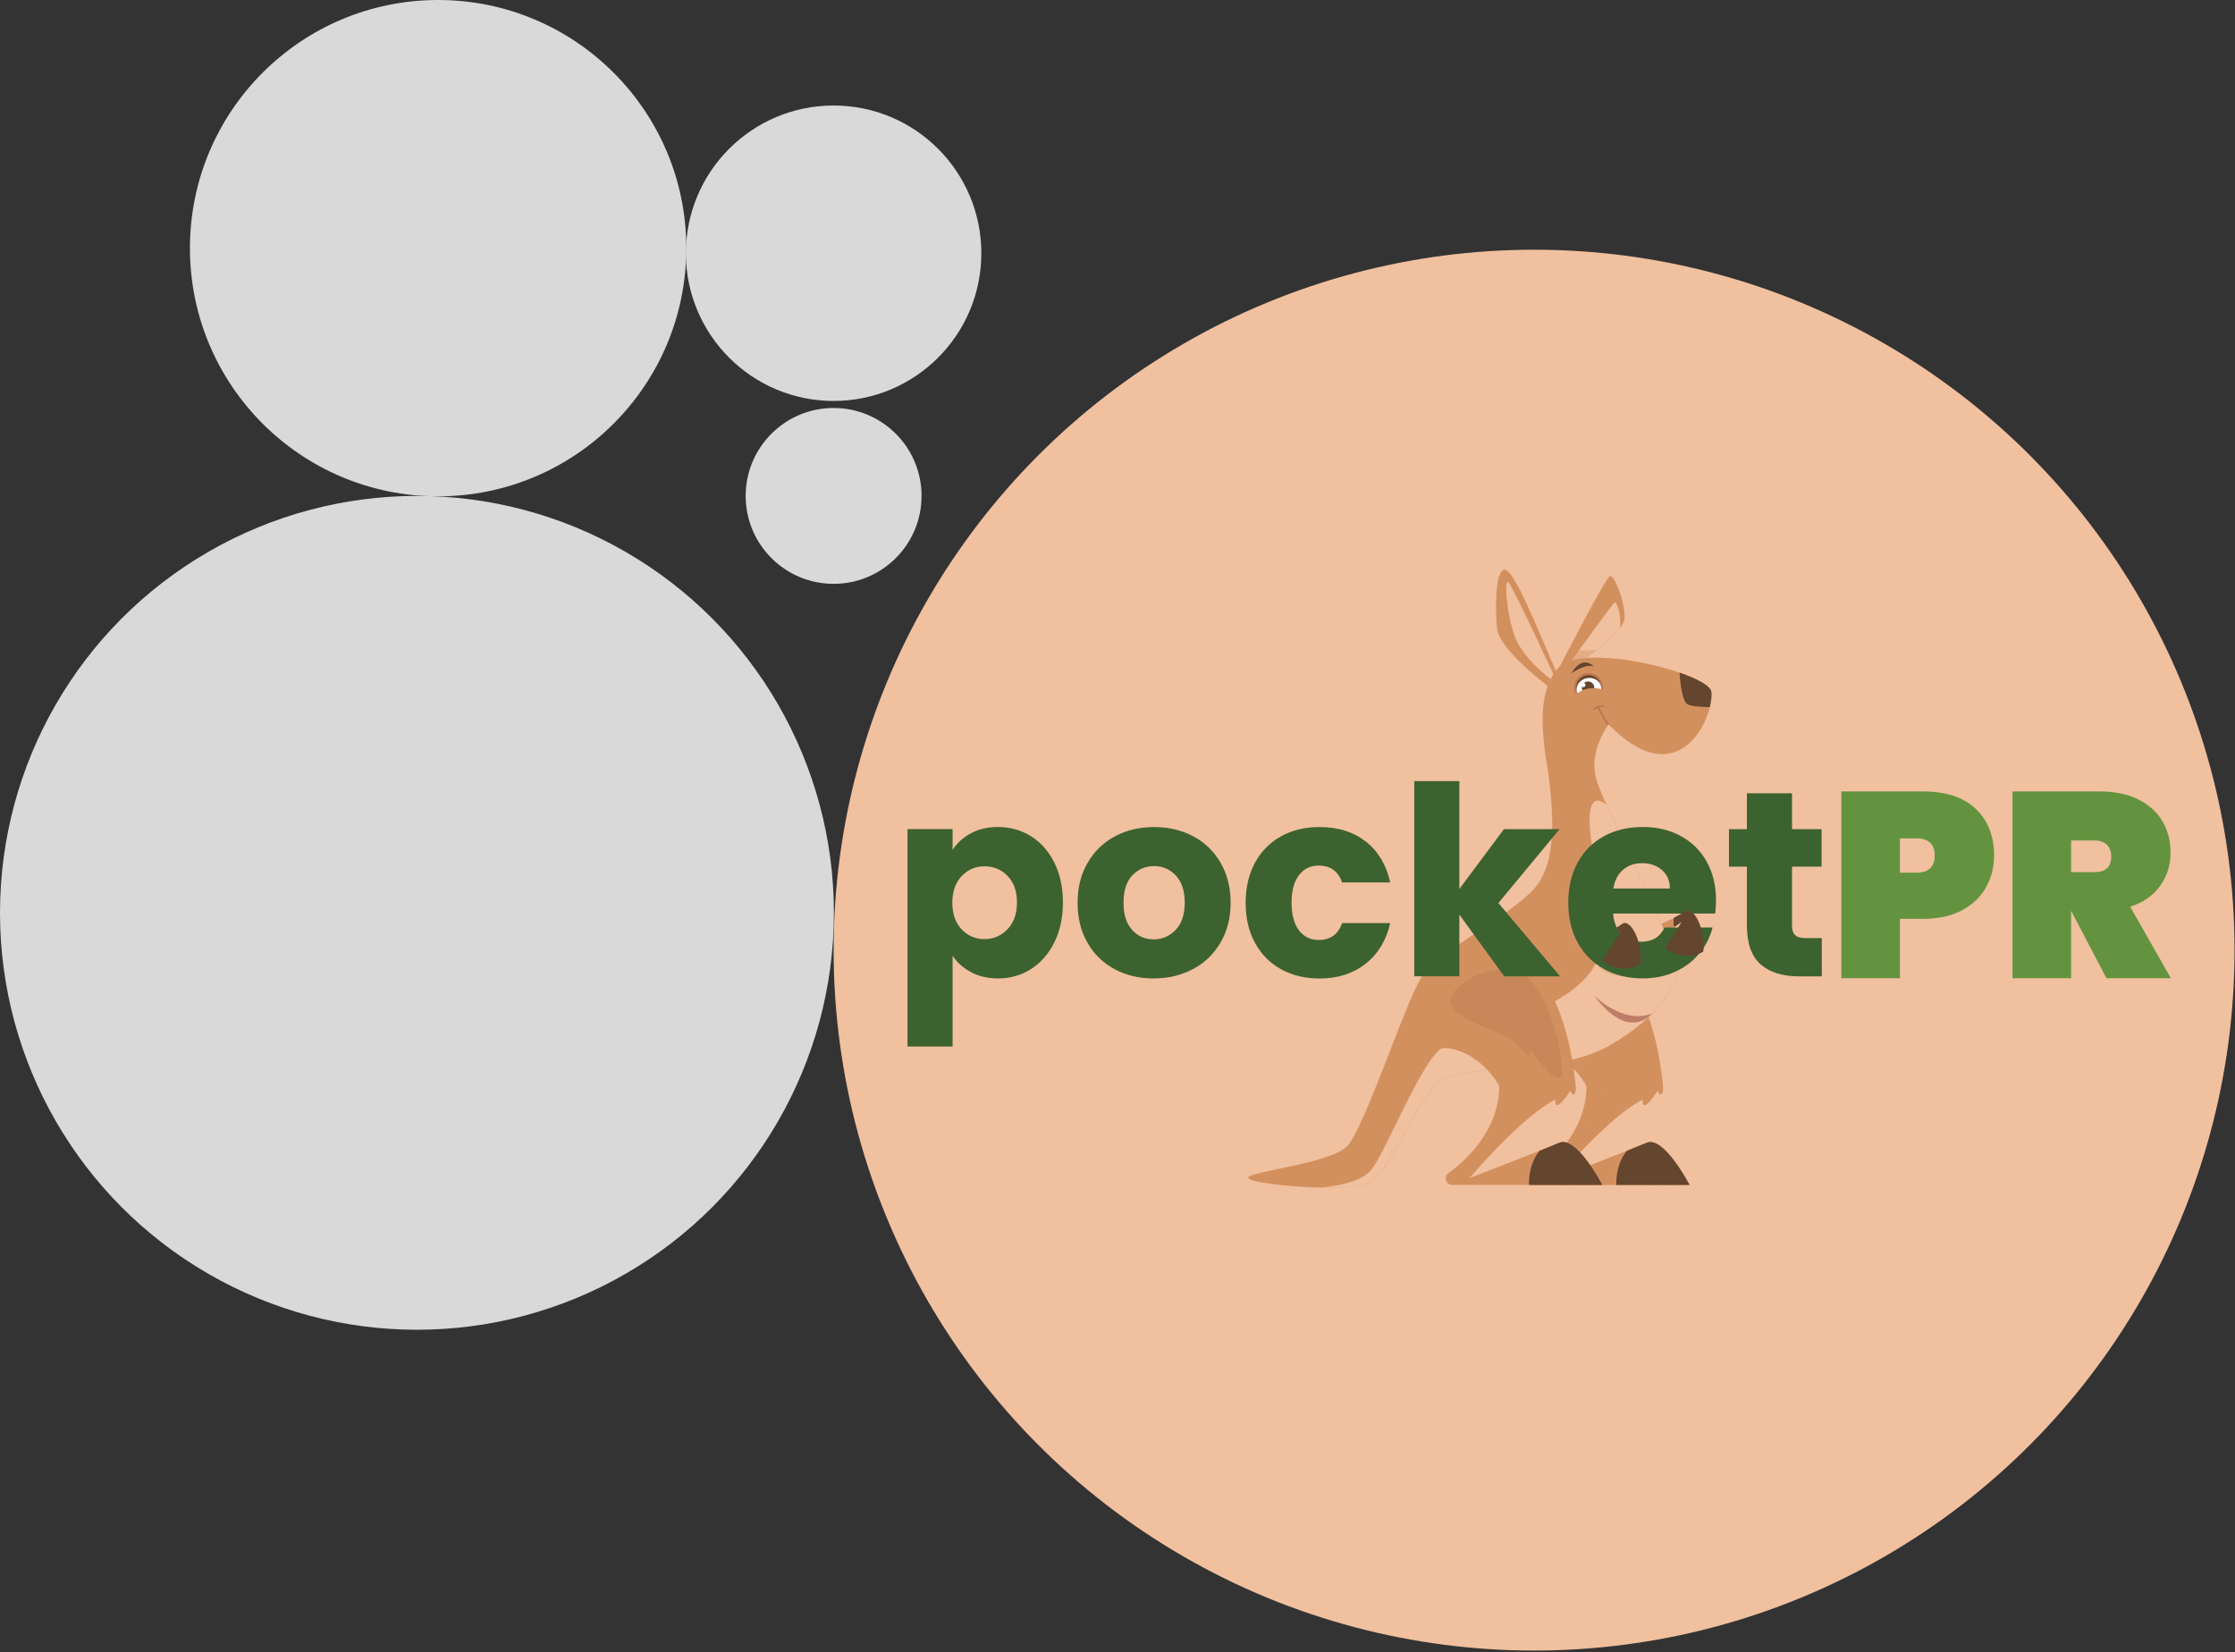 <svg width="848" height="627" viewBox="0 0 848 627" fill="none" xmlns="http://www.w3.org/2000/svg">
<rect x="0" y="0" width="848" height="627" fill="#333333" stroke="none"/>
<circle cx="316.287" cy="188.171" r="33.364" fill="#D9D9D9"/>
<circle cx="316.287" cy="96.087" r="56.051" fill="#D9D9D9"/>
<circle cx="166.231" cy="94.165" r="94.165" fill="#D9D9D9"/>
<circle cx="158.198" cy="346.369" r="158.198" fill="#D9D9D9"/>
<circle cx="582.058" cy="360.524" r="265.771" fill="#F0C09F"/>
<g clip-path="url(#clip0_10_120)">
<path d="M580.22 397.748C581.862 397.521 584.664 397.868 587.88 399.216C592.471 401.124 597.889 405.034 601.96 412.067C601.946 424.292 595.22 433.634 589.348 439.466C584.811 443.976 580.767 446.392 580.767 446.392L582.716 449.635H641.062C641.062 449.635 631.28 430.858 624.807 433.607C623.272 434.261 620.55 435.369 617.267 436.663C606.924 440.773 591.15 446.859 590.67 447.046C591.283 446.312 611.075 423.171 623.232 417.272C623.112 419.701 623.833 421.476 629.011 413.869C629.825 416.792 631.44 415.003 630.959 411.76C630.466 408.531 628.984 384.309 615.425 366.88C610.728 360.848 596.982 355.91 584.344 367.734C571.719 379.545 576.243 398.322 580.22 397.761V397.748Z" fill="#D3905F"/>
<g style="mix-blend-mode:multiply" opacity="0.2">
<path d="M601.96 412.067C601.946 424.292 595.22 433.634 589.348 439.466C592.191 438.692 594.473 437.851 594.473 437.851C599.945 433.167 610.287 414.43 610.287 411.694C610.287 408.958 608.139 399.002 608.926 396.867C609.713 394.718 592.138 389.647 591.35 390.034C591.083 390.181 589.642 394.131 587.88 399.216C592.471 401.124 597.889 405.034 601.96 412.067Z" fill="#D3905F"/>
</g>
<path d="M613.25 449.621H641.062C641.062 449.621 631.28 430.844 624.807 433.593C623.272 434.247 620.55 435.355 617.28 436.65C613.504 441.254 613.183 447.086 613.25 449.621Z" fill="#64452E"/>
<g style="mix-blend-mode:multiply" opacity="0.5">
<path d="M625.635 449.621H626.369C626.702 447.286 626.729 443.082 623.459 440.24L622.965 440.8C626.035 443.469 625.955 447.473 625.621 449.621H625.635Z" fill="#64452E"/>
</g>
<g style="mix-blend-mode:multiply" opacity="0.5">
<path d="M629.999 440.159C633.335 443.709 633.762 447.806 633.775 449.621H634.523C634.523 447.7 634.082 443.429 630.546 439.652L630.012 440.159H629.999Z" fill="#64452E"/>
</g>
<path d="M618.989 362.249C620.35 362.115 621.578 360.207 621.578 360.207C621.578 360.207 621.578 362.382 622.525 362.93C624.34 359.887 631.333 354.589 635.377 351.653C637.032 350.465 638.193 349.678 638.313 349.597L631.787 359.793C631.787 359.793 639.007 365.505 646.213 361.021C647.294 352.987 642.396 343.192 639.127 345.914C638.326 346.581 636.925 347.395 635.243 348.25C635.203 348.263 635.177 348.29 635.137 348.303C630.052 350.892 622.645 353.801 622.645 353.801C622.645 353.801 616.253 342.191 618.441 329.793C618.441 329.793 611.635 322.226 611.221 335.691C610.821 349.17 617.614 362.369 618.989 362.236V362.249Z" fill="#D3905F"/>
<path d="M631.787 359.793C631.787 359.793 633.175 360.888 635.337 361.755C635.604 361.862 635.911 361.969 636.204 362.062C637.872 362.609 639.901 362.943 642.063 362.596C642.356 362.556 642.637 362.489 642.93 362.422C643.998 362.156 645.106 361.702 646.2 361.021C647.281 352.987 642.383 343.192 639.113 345.914C638.313 346.581 636.911 347.395 635.23 348.25C634.736 350.105 635.043 351.132 635.35 351.653C637.005 350.465 638.166 349.678 638.286 349.597L631.76 359.793H631.787Z" fill="#64452E"/>
<g style="mix-blend-mode:multiply" opacity="0.5">
<path d="M635.63 361.542C635.884 361.635 636.164 361.742 636.458 361.835C638.139 360.661 640.074 358.432 641.169 353.414L640.475 353.267C639.327 358.499 637.258 360.527 635.63 361.542Z" fill="#64452E"/>
</g>
<g style="mix-blend-mode:multiply" opacity="0.5">
<path d="M642.063 362.596C642.356 362.556 642.637 362.489 642.93 362.422C643.798 360.287 644.532 357.204 644.478 354.495H643.744C643.811 357.631 642.904 360.727 642.063 362.609V362.596Z" fill="#64452E"/>
</g>
<g style="mix-blend-mode:screen" opacity="0.3">
<path d="M621.377 355.536C621.377 355.536 632.067 351.612 635.15 348.316C630.065 350.905 622.659 353.814 622.659 353.814C622.659 353.814 616.266 342.204 618.455 329.806C614.651 340.763 621.377 355.536 621.377 355.536Z" fill="#D3905F"/>
</g>
<path d="M591.19 254.137L593.872 253.951L595.861 253.804C595.861 253.804 596.595 253.337 597.783 252.509C598.503 252.015 599.397 251.388 600.398 250.681C602.04 249.506 603.975 248.079 605.937 246.544C606.164 246.357 606.39 246.183 606.617 245.997C609.7 243.501 612.73 240.765 614.585 238.336C615.679 236.895 616.373 235.547 616.4 234.439C616.56 228.261 612.556 218.238 610.888 218.572C609.7 218.812 600.358 236.481 594.98 246.824C593.192 250.254 591.844 252.87 591.363 253.79C591.257 254.017 591.19 254.151 591.19 254.151V254.137Z" fill="#D3905F"/>
<path d="M593.886 253.951L595.874 253.804C595.874 253.804 609.58 244.929 614.598 238.323C615.332 233.612 613.41 227.887 612.569 228.594C611.689 229.328 597.542 248.866 593.886 253.951Z" fill="#F0C09F"/>
<g style="mix-blend-mode:multiply" opacity="0.4">
<path d="M591.363 253.79L595.848 252.523C597.115 252.029 598.663 251.402 600.398 250.694C602.04 249.52 603.975 248.092 605.937 246.557C600.852 246.944 596.622 246.877 594.967 246.837C593.178 250.267 591.831 252.883 591.35 253.804L591.363 253.79Z" fill="#D3905F"/>
</g>
<path d="M590.589 255.178C583.223 238.31 574.842 216.904 571.105 216.223C567.368 215.542 567.141 230.836 568.049 238.763C568.956 246.691 588.214 261.077 588.214 261.077L590.589 255.192V255.178Z" fill="#D3905F"/>
<path d="M589.562 256.206C589.562 256.206 573.36 221.094 572.119 220.76C570.878 220.427 571.439 231.637 574.495 240.805C577.551 249.974 588.654 257.914 588.654 257.914L589.562 256.219V256.206Z" fill="#F0C09F"/>
<path d="M587.573 293.747C591.07 312.55 609.153 307.252 605.777 296.149C602.841 286.5 608.486 277.479 610.007 275.303C610.234 274.983 610.367 274.809 610.367 274.809C610.367 274.809 610.794 275.303 611.568 276.091C614.611 279.16 622.992 286.714 631.453 286.14C641.582 285.459 646.961 275.463 648.722 268.297C649.323 265.841 649.51 263.706 649.296 262.398C648.962 260.236 644.091 257.567 637.272 255.232C622.258 250.067 597.783 246.464 591.43 253.243C584.09 261.077 584.077 274.943 587.573 293.76V293.747Z" fill="#D3905F"/>
<path d="M637.272 255.232C637.405 258.435 638.206 266.028 640.261 267.229C641.662 268.043 645.733 268.257 648.722 268.31C649.323 265.855 649.51 263.719 649.296 262.412C648.962 260.25 644.091 257.58 637.272 255.245V255.232Z" fill="#64452E"/>
<path d="M597.342 261.945C597.929 264.934 600.825 266.882 603.815 266.295C606.804 265.708 608.753 262.812 608.165 259.823C607.578 256.833 604.682 254.885 601.693 255.472C598.703 256.059 596.755 258.955 597.342 261.945Z" fill="#BD764F"/>
<path d="M598.143 261.784C598.637 264.333 601.106 265.988 603.655 265.494C606.204 265.001 607.858 262.532 607.365 259.983C606.871 257.434 604.402 255.779 601.853 256.273C599.304 256.767 597.649 259.235 598.143 261.784Z" fill="#64452E"/>
<path d="M598.25 262.305C598.69 264.56 601.106 265.988 603.655 265.495C606.204 265.001 607.912 262.772 607.471 260.517C607.031 258.261 604.616 256.833 602.067 257.327C599.518 257.821 597.809 260.05 598.25 262.305Z" fill="white"/>
<path d="M600.225 261.384C600.478 262.665 601.72 263.506 603.001 263.252C604.282 262.999 605.123 261.758 604.869 260.476C604.616 259.195 603.374 258.355 602.093 258.608C600.812 258.862 599.971 260.103 600.225 261.384Z" fill="#64452E"/>
<path d="M600.719 260.744C601.183 260.744 601.559 260.367 601.559 259.903C601.559 259.438 601.183 259.062 600.719 259.062C600.254 259.062 599.878 259.438 599.878 259.903C599.878 260.367 600.254 260.744 600.719 260.744Z" fill="white"/>
<path d="M609.18 261.891C601.68 259.476 597.676 263.252 596.688 265.027C595.701 266.802 599.371 269.058 605.203 268.07C611.035 267.082 612.97 263.119 609.18 261.904V261.891Z" fill="#D3905F"/>
<path d="M604.415 269.191L605.029 269.578C605.029 269.578 605.416 269.004 606.19 268.63C606.484 269.324 607.818 272.381 609.98 275.317C610.207 274.996 610.341 274.823 610.341 274.823C610.341 274.823 610.768 275.317 611.542 276.104C608.899 272.968 607.218 269.191 606.884 268.39C607.338 268.283 607.885 268.243 608.552 268.337L608.659 267.603C605.696 267.176 604.469 269.098 604.415 269.178V269.191Z" fill="#BD764F"/>
<g style="mix-blend-mode:screen" opacity="0.5">
<path d="M646.854 262.038C647.441 263.159 640.555 262.825 639.928 262.585C639.3 262.345 638.113 257.394 638.273 256.606C638.433 255.819 645.906 260.223 646.854 262.038Z" fill="#64452E"/>
</g>
<path d="M604.776 252.87C601.279 251.682 596.208 255.552 596.208 255.552C596.208 255.552 599.851 248.252 604.776 252.87Z" fill="#64452E"/>
<path d="M473.603 446.899C473.456 448.407 488.016 450.396 501.095 450.622C508.675 450.756 515.762 450.302 519.178 448.807C528.493 444.75 537.088 415.631 547.337 409.665C557.6 403.7 591.484 407.757 610.568 396.774C629.665 385.804 636.578 373.633 636.578 367.173C636.578 361.929 617.881 324.081 609.527 305.371C607.618 301.073 606.244 297.804 605.763 296.136C603.174 287.234 586.746 285.9 587.56 293.733C588.761 305.291 591.724 326.376 582.168 337.106C572.626 347.849 545.428 360.968 539.209 370.99C533.004 381.013 517.603 428.189 511.171 434.875C504.725 441.548 473.83 444.497 473.59 446.872L473.603 446.899Z" fill="#D3905F"/>
<path d="M501.095 450.636C508.675 450.769 515.762 450.316 519.178 448.821C528.493 444.764 537.088 415.644 547.337 409.679C557.6 403.713 591.484 407.77 610.568 396.787C629.665 385.817 636.578 373.646 636.578 367.187C636.578 361.942 617.881 324.094 609.527 305.384C604.162 300.873 601.319 305.517 604.362 323.04C607.939 343.565 609.38 358.125 605.083 366.226C600.785 374.34 590.056 381.026 575.963 386.271C561.883 391.515 554.49 393.677 547.097 397.721C539.69 401.778 525.624 437.344 520.366 443.776C516.682 448.3 508.048 450.009 501.095 450.609V450.636Z" fill="#F0C09F"/>
<g style="mix-blend-mode:multiply" opacity="0.4">
<path d="M593.766 368.922C595.127 368.842 596.435 366.973 596.435 366.973C596.435 366.973 597.115 369.415 598.05 370.016C599.985 367.027 606.43 361.728 610.608 358.953C612.316 357.832 613.504 357.084 613.624 357.004L606.657 367C606.657 367 613.624 373.072 621.017 368.855C622.445 360.808 617.974 350.718 614.598 353.334C613.77 353.975 612.329 354.735 610.621 355.523C610.581 355.523 610.554 355.563 610.514 355.576C605.323 357.965 597.796 360.581 597.796 360.581C597.796 360.581 596.168 346.942 598.877 334.557C598.877 334.557 588.147 328.298 587.16 341.857C586.172 355.429 592.391 369.015 593.766 368.948V368.922Z" fill="#D3905F"/>
</g>
<path d="M626.942 384.562C615.706 388.86 604.962 377.836 604.962 377.836C604.962 377.836 616.386 395.172 626.942 384.562Z" fill="#BD7D67"/>
<path d="M547.11 397.748C551.087 397.187 561.923 400.096 568.85 412.067C568.823 429.737 554.784 441.387 549.579 445.097C548.525 445.858 548.218 447.286 548.885 448.407C549.339 449.154 550.139 449.621 551.02 449.621H607.952C607.952 449.621 598.17 430.844 591.697 433.594C590.162 434.247 587.44 435.355 584.157 436.65C573.641 440.827 557.533 447.032 557.533 447.032C557.533 447.032 577.764 423.237 590.109 417.259C589.989 419.688 590.71 421.463 595.888 413.856C596.702 416.778 598.316 414.99 597.836 411.747C597.342 408.517 595.861 384.295 582.302 366.866C577.604 360.834 563.858 355.896 551.22 367.72C538.596 379.531 543.12 398.308 547.097 397.748H547.11Z" fill="#D3905F"/>
<path d="M580.14 449.621H607.952C607.952 449.621 598.17 430.844 591.697 433.593C590.162 434.247 587.44 435.355 584.157 436.65C580.38 441.254 580.06 447.086 580.127 449.621H580.14Z" fill="#64452E"/>
<g style="mix-blend-mode:multiply" opacity="0.5">
<path d="M592.525 449.621H593.259C593.592 447.286 593.619 443.082 590.349 440.24L589.855 440.8C592.925 443.469 592.845 447.473 592.511 449.621H592.525Z" fill="#64452E"/>
</g>
<g style="mix-blend-mode:multiply" opacity="0.5">
<path d="M596.888 440.159C600.225 443.709 600.652 447.806 600.665 449.621H601.413C601.413 447.7 600.972 443.429 597.436 439.652L596.902 440.159H596.888Z" fill="#64452E"/>
</g>
<g style="mix-blend-mode:screen" opacity="0.2">
<path d="M592.525 408.117C591.63 412.655 581.608 400.697 580.901 398.268C580.834 402.659 578.005 398.655 574.081 395.025C570.171 391.395 551.808 387.378 550.406 380.452C549.005 373.526 570.251 361.875 580.1 371.484C589.949 381.093 593.339 404.073 592.538 408.117H592.525Z" fill="#946543"/>
</g>
<path d="M595.154 367.053C596.515 366.92 597.743 365.011 597.743 365.011C597.743 365.011 597.743 367.187 598.69 367.734C600.505 364.691 607.498 359.393 611.542 356.457C613.197 355.269 614.358 354.482 614.478 354.402L607.952 364.598C607.952 364.598 615.172 370.309 622.378 365.825C623.459 357.791 618.562 347.996 615.292 350.718C614.491 351.386 613.09 352.2 611.408 353.054C611.368 353.067 611.342 353.094 611.302 353.107C606.217 355.696 598.81 358.605 598.81 358.605C598.81 358.605 597.729 345.006 599.905 332.609C599.905 332.609 587.787 327.03 587.373 340.509C586.973 353.988 593.766 367.187 595.14 367.053H595.154Z" fill="#D3905F"/>
<g style="mix-blend-mode:multiply" opacity="0.5">
<path d="M611.675 366.586C611.929 366.679 612.209 366.786 612.503 366.88C614.184 365.705 616.119 363.477 617.214 358.459L616.52 358.312C615.372 363.543 613.303 365.572 611.675 366.586Z" fill="#64452E"/>
</g>
<g style="mix-blend-mode:multiply" opacity="0.5">
<path d="M618.241 367.4C618.535 367.36 618.815 367.293 619.109 367.227C619.976 365.091 620.71 362.009 620.657 359.299H619.923C619.989 362.436 619.082 365.532 618.241 367.413V367.4Z" fill="#64452E"/>
</g>
<g style="mix-blend-mode:screen" opacity="0.3">
<path d="M597.542 360.327C597.542 360.327 608.232 356.403 611.315 353.107C606.23 355.696 598.824 358.605 598.824 358.605C598.824 358.605 597.743 345.006 599.918 332.609C596.114 343.565 597.542 360.327 597.542 360.327Z" fill="#D3905F"/>
</g>
<g style="mix-blend-mode:multiply" opacity="0.5">
<path d="M611.582 366.613C611.835 366.706 612.116 366.813 612.409 366.906C614.091 365.732 616.026 363.503 617.12 358.485L616.426 358.339C615.279 363.57 613.21 365.599 611.582 366.613Z" fill="#64452E"/>
</g>
<g style="mix-blend-mode:multiply" opacity="0.5">
<path d="M618.134 367.427C618.428 367.387 618.708 367.32 619.002 367.253C619.869 365.118 620.603 362.035 620.55 359.326H619.816C619.883 362.462 618.975 365.558 618.134 367.44V367.427Z" fill="#64452E"/>
</g>
<path d="M368.334 316.207C371.27 314.606 374.7 313.805 378.65 313.805C383.255 313.805 387.418 314.979 391.168 317.301C394.905 319.637 397.854 322.973 400.03 327.311C402.192 331.648 403.286 336.692 403.286 342.431C403.286 348.169 402.205 353.227 400.03 357.591C397.854 361.969 394.905 365.332 391.168 367.707C387.432 370.083 383.268 371.257 378.65 371.257C374.78 371.257 371.364 370.456 368.388 368.855C365.412 367.253 363.103 365.185 361.435 362.649V397.081H344.313V314.606H361.435V322.506C363.103 319.904 365.398 317.795 368.334 316.194V316.207ZM382.294 332.368C379.918 329.926 377.009 328.712 373.539 328.712C370.069 328.712 367.253 329.953 364.878 332.422C362.502 334.891 361.328 338.267 361.328 342.538C361.328 346.808 362.516 350.185 364.878 352.654C367.24 355.122 370.136 356.35 373.539 356.35C376.942 356.35 379.851 355.096 382.254 352.6C384.656 350.091 385.857 346.715 385.857 342.444C385.857 338.174 384.669 334.824 382.307 332.382L382.294 332.368Z" fill="#3C622F"/>
<path d="M422.931 367.761C418.553 365.425 415.123 362.089 412.615 357.751C410.106 353.414 408.864 348.343 408.864 342.538C408.864 336.732 410.132 331.741 412.668 327.377C415.204 323.013 418.673 319.65 423.077 317.315C427.481 314.979 432.419 313.818 437.891 313.818C443.362 313.818 448.3 314.993 452.704 317.315C457.108 319.65 460.578 323 463.114 327.377C465.649 331.755 466.917 336.799 466.917 342.538C466.917 348.276 465.636 353.334 463.06 357.698C460.485 362.075 456.988 365.425 452.544 367.761C448.1 370.096 443.149 371.257 437.677 371.257C432.206 371.257 427.281 370.096 422.917 367.761H422.931ZM446.058 352.854C448.354 350.451 449.515 347.022 449.515 342.551C449.515 338.08 448.394 334.637 446.165 332.235C443.923 329.833 441.174 328.632 437.904 328.632C434.635 328.632 431.792 329.819 429.59 332.182C427.388 334.557 426.28 338 426.28 342.538C426.28 347.075 427.361 350.438 429.537 352.84C431.699 355.243 434.421 356.444 437.691 356.444C440.96 356.444 443.749 355.243 446.045 352.84L446.058 352.854Z" fill="#3C622F"/>
<path d="M476.179 327.324C478.541 322.987 481.851 319.65 486.081 317.315C490.312 314.979 495.169 313.818 500.641 313.818C507.647 313.818 513.506 315.66 518.204 319.317C522.901 322.987 525.997 328.165 527.465 334.837H509.249C507.714 330.567 504.738 328.431 500.348 328.431C497.211 328.431 494.702 329.646 492.847 332.088C490.979 334.53 490.045 338.014 490.045 342.551C490.045 347.088 490.979 350.572 492.847 353.014C494.716 355.456 497.211 356.67 500.348 356.67C504.752 356.67 507.714 354.535 509.249 350.265H527.465C525.997 356.804 522.888 361.942 518.15 365.679C513.413 369.415 507.581 371.284 500.641 371.284C495.169 371.284 490.312 370.123 486.081 367.787C481.837 365.452 478.541 362.115 476.179 357.778C473.803 353.441 472.629 348.37 472.629 342.564C472.629 336.759 473.817 331.688 476.179 327.351V327.324Z" fill="#3C622F"/>
<path d="M570.718 370.456L553.703 347.035V370.456H536.594V296.389H553.703V337.333L570.625 314.619H591.737L568.516 342.644L591.937 370.47H570.718V370.456Z" fill="#3C622F"/>
<path d="M650.791 346.635H612.049C612.316 350.105 613.437 352.76 615.399 354.589C617.36 356.43 619.789 357.338 622.659 357.338C626.929 357.338 629.892 355.536 631.56 351.933H649.777C648.842 355.603 647.161 358.913 644.719 361.835C642.276 364.771 639.234 367.08 635.564 368.735C631.894 370.403 627.783 371.244 623.259 371.244C617.787 371.244 612.916 370.083 608.646 367.747C604.375 365.412 601.039 362.075 598.637 357.738C596.235 353.401 595.033 348.33 595.033 342.524C595.033 336.719 596.221 331.648 598.583 327.311C600.946 322.973 604.269 319.637 608.539 317.301C612.81 314.966 617.721 313.805 623.259 313.805C628.797 313.805 633.468 314.939 637.672 317.208C641.876 319.477 645.159 322.706 647.534 326.924C649.897 331.127 651.084 336.038 651.084 341.644C651.084 343.245 650.991 344.913 650.791 346.648V346.635ZM633.575 337.133C633.575 334.197 632.574 331.861 630.572 330.126C628.571 328.392 626.062 327.524 623.072 327.524C620.083 327.524 617.787 328.365 615.812 330.033C613.851 331.701 612.623 334.077 612.156 337.146H633.575V337.133Z" fill="#3C622F"/>
<path d="M691.227 355.95V370.47H682.526C676.321 370.47 671.476 368.948 668.006 365.919C664.537 362.876 662.802 357.925 662.802 351.052V328.832H655.995V314.619H662.802V301.006H679.924V314.619H691.134V328.832H679.924V351.252C679.924 352.92 680.324 354.121 681.125 354.855C681.926 355.589 683.26 355.963 685.129 355.963H691.227V355.95Z" fill="#3C622F"/>
<path d="M753.484 336.786C751.415 340.429 748.359 343.312 744.329 345.447C740.285 347.582 735.401 348.65 729.662 348.65H720.854V371.177H698.634V300.313H729.662C738.337 300.313 744.996 302.515 749.627 306.919C754.258 311.323 756.58 317.235 756.58 324.628C756.58 329.099 755.539 333.156 753.471 336.786H753.484ZM734.066 324.628C734.066 320.291 731.771 318.115 727.167 318.115H720.868V331.127H727.167C731.771 331.127 734.066 328.965 734.066 324.615V324.628Z" fill="#64933F"/>
<path d="M799.219 371.164L785.9 345.741H785.807V371.164H763.586V300.299H796.616C802.355 300.299 807.253 301.314 811.336 303.355C815.407 305.397 818.463 308.16 820.491 311.67C822.52 315.166 823.548 319.13 823.548 323.534C823.548 328.271 822.226 332.475 819.597 336.145C816.955 339.815 813.178 342.444 808.24 344.046L823.654 371.177H799.232L799.219 371.164ZM785.807 330.927H794.615C796.75 330.927 798.351 330.447 799.419 329.472C800.487 328.512 801.02 326.99 801.02 324.922C801.02 323.053 800.473 321.585 799.366 320.518C798.258 319.45 796.683 318.916 794.615 318.916H785.807V330.927Z" fill="#64933F"/>
<path d="M631.774 359.793C631.774 359.793 633.161 360.888 635.323 361.755C635.59 361.862 635.897 361.969 636.191 362.062C637.859 362.609 639.888 362.943 642.05 362.596C642.343 362.556 642.623 362.489 642.917 362.422C643.985 362.156 645.092 361.702 646.187 361.021C647.268 352.987 642.37 343.192 639.1 345.914C638.299 346.581 636.898 347.395 635.217 348.25C634.723 350.105 635.03 351.132 635.337 351.653C636.992 350.465 638.153 349.678 638.273 349.597L631.747 359.793H631.774Z" fill="#64452E"/>
<g style="mix-blend-mode:multiply" opacity="0.5">
<path d="M635.63 361.542C635.884 361.635 636.164 361.742 636.458 361.835C638.139 360.661 640.074 358.432 641.169 353.414L640.475 353.267C639.327 358.499 637.258 360.527 635.63 361.542Z" fill="#64452E"/>
</g>
<g style="mix-blend-mode:multiply" opacity="0.5">
<path d="M642.063 362.596C642.356 362.556 642.637 362.489 642.93 362.422C643.798 360.287 644.532 357.204 644.478 354.495H643.744C643.811 357.631 642.904 360.727 642.063 362.609V362.596Z" fill="#64452E"/>
</g>
<path d="M614.745 353.908L607.952 364.584C607.952 364.584 609.34 365.678 611.502 366.546C611.769 366.653 612.076 366.759 612.369 366.853C614.037 367.4 616.066 367.734 618.228 367.387C618.521 367.347 618.802 367.28 619.095 367.213C620.163 366.946 621.271 366.493 622.365 365.812C623.446 357.778 618.561 347.996 615.279 350.705C614.865 351.052 614.384 351.412 613.41 351.919L613.664 352.413L613.957 352.894L614.451 353.574L614.731 353.894L614.745 353.908Z" fill="#64452E"/>
<g style="mix-blend-mode:multiply" opacity="0.5">
<path d="M611.795 366.346C612.049 366.439 612.329 366.546 612.623 366.64C614.304 365.465 616.239 363.236 617.334 358.219L616.64 358.072C615.492 363.303 613.423 365.332 611.795 366.346Z" fill="#64452E"/>
</g>
<g style="mix-blend-mode:multiply" opacity="0.5">
<path d="M618.241 367.4C618.535 367.36 618.815 367.293 619.109 367.227C619.976 365.091 620.71 362.009 620.657 359.299H619.923C619.989 362.436 619.082 365.532 618.241 367.413V367.4Z" fill="#64452E"/>
</g>
</g>
<defs>
<clipPath id="clip0_10_120">
<rect width="479.328" height="234.453" fill="white" transform="translate(344.313 216.196)"/>
</clipPath>
</defs>
</svg>
